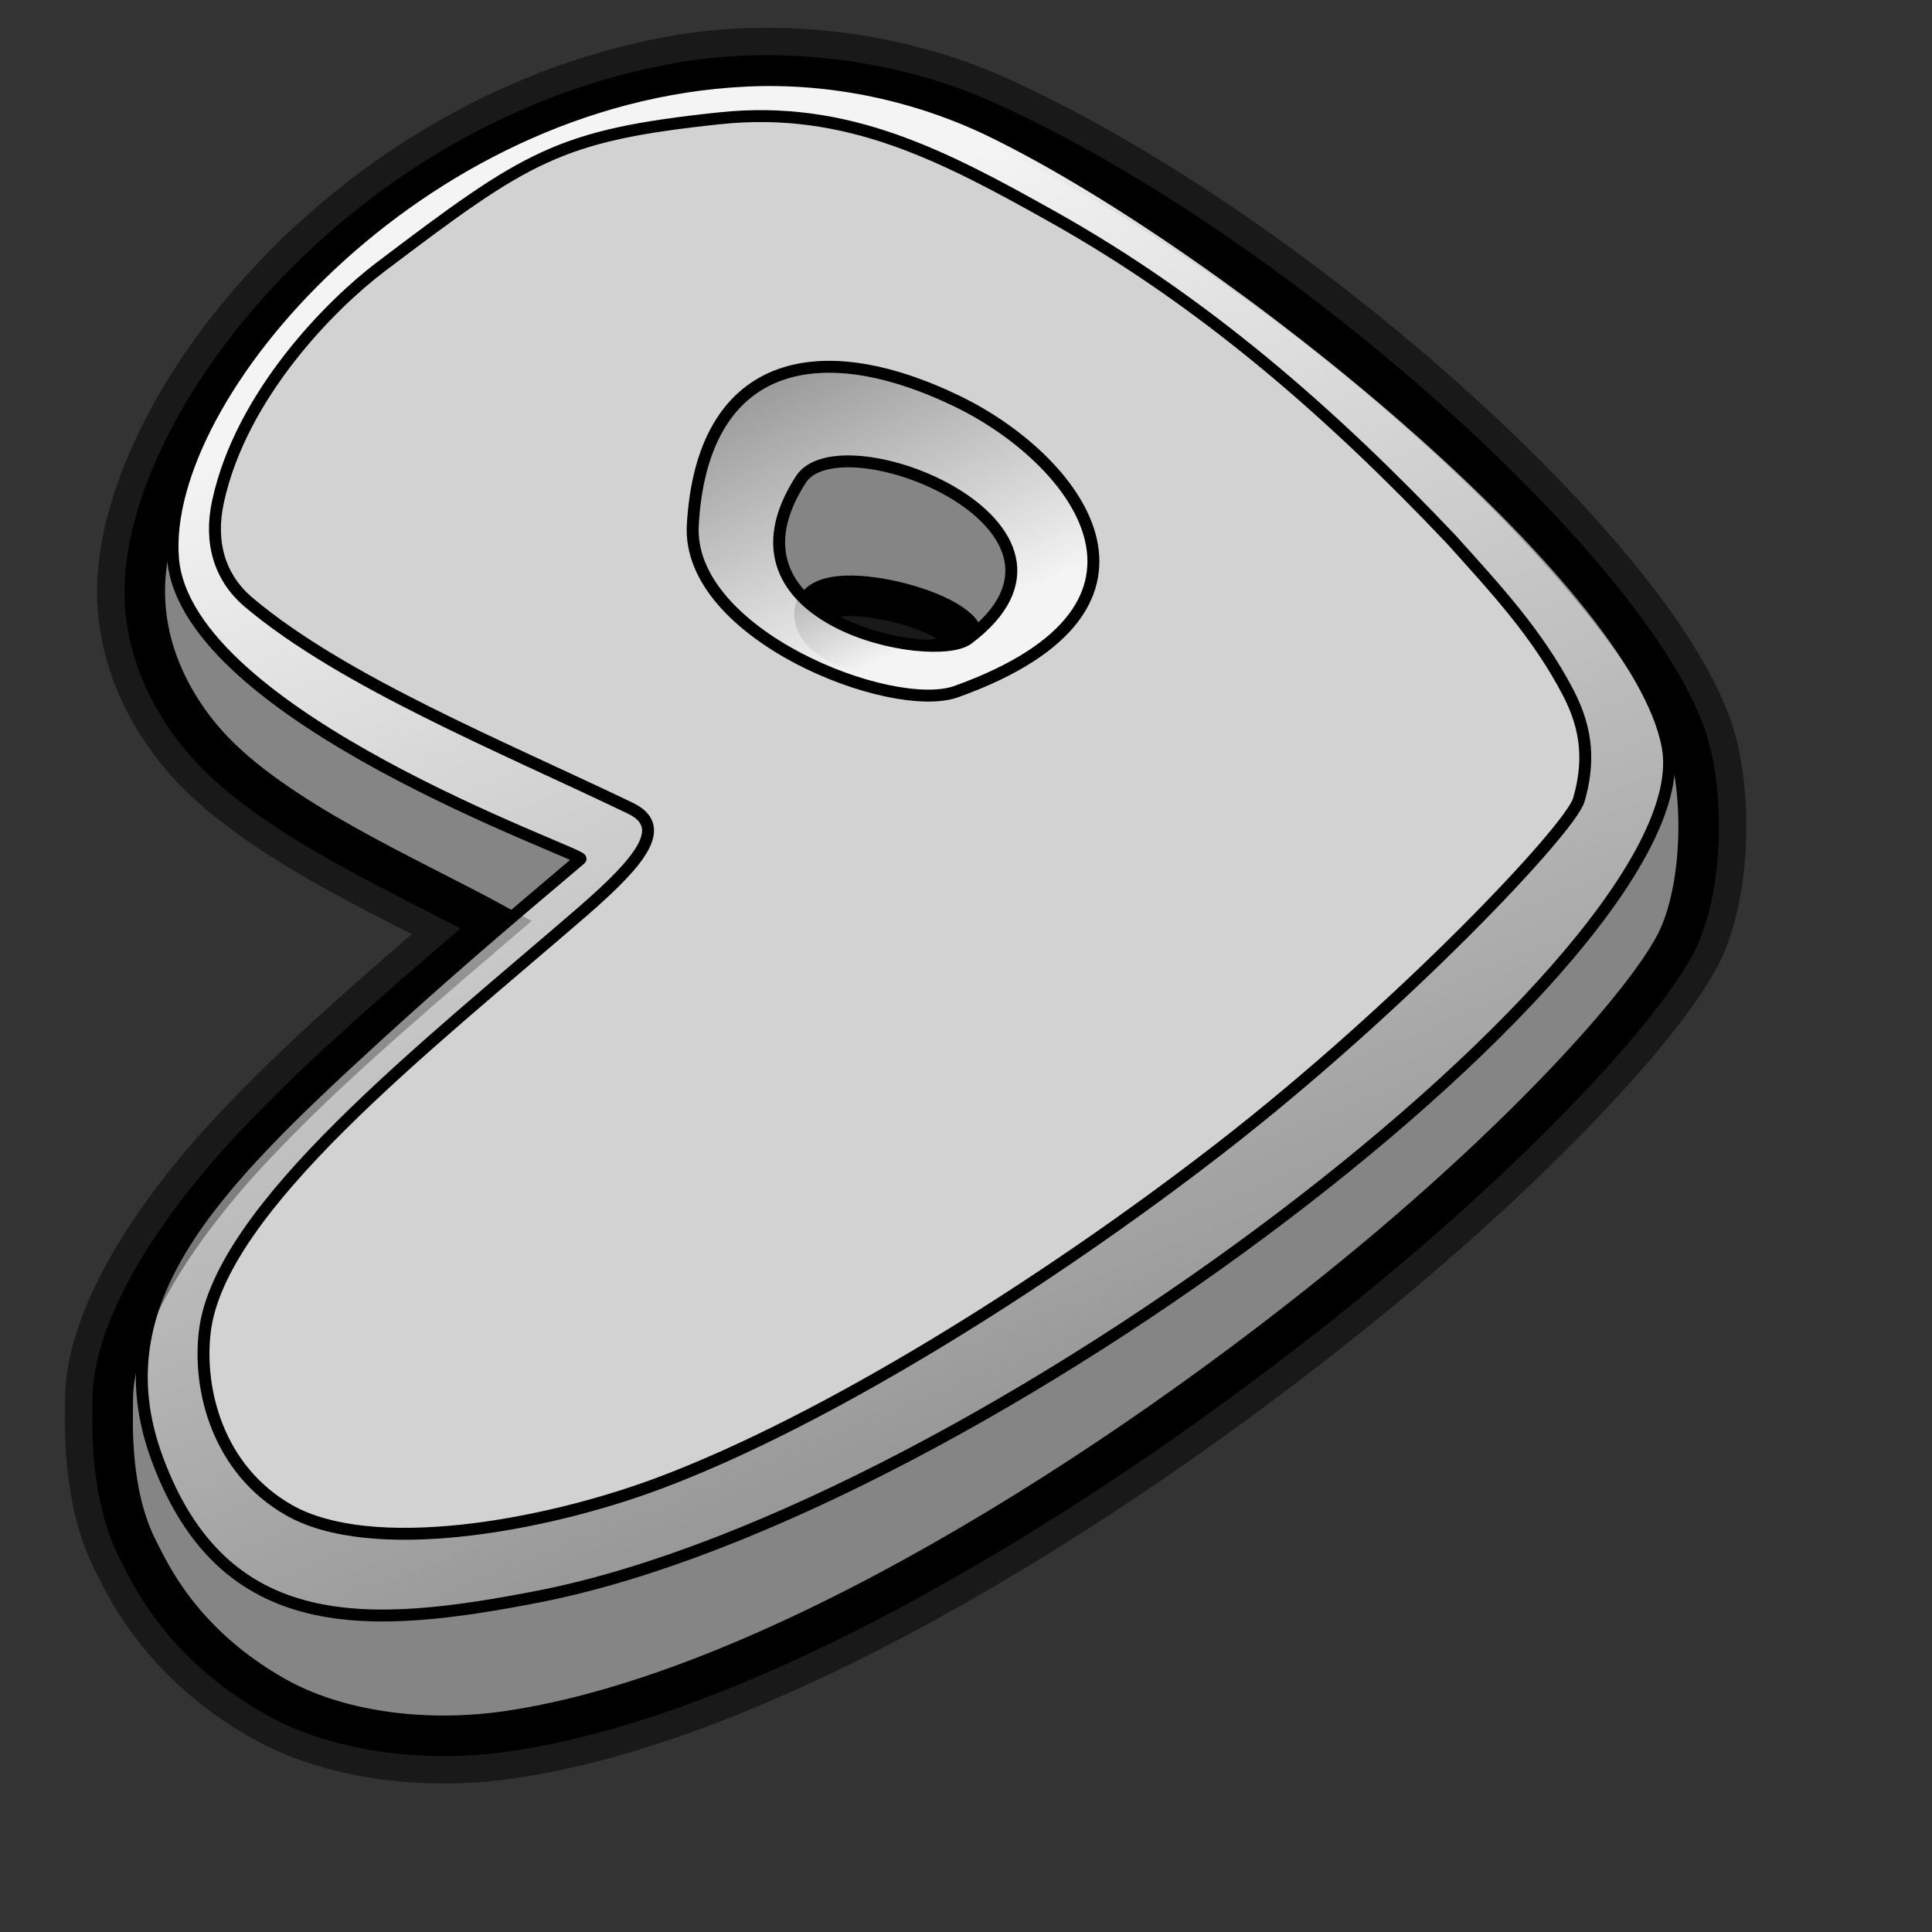 <?xml version="1.0" encoding="UTF-8" standalone="no"?>
<!-- Created with Inkscape (http://www.inkscape.org/) -->

<svg
   xmlns:dc="http://purl.org/dc/elements/1.1/"
   xmlns:cc="http://creativecommons.org/ns#"
   xmlns:rdf="http://www.w3.org/1999/02/22-rdf-syntax-ns#"
   xmlns:svg="http://www.w3.org/2000/svg"
   xmlns="http://www.w3.org/2000/svg"
   xmlns:xlink="http://www.w3.org/1999/xlink"
   xmlns:sodipodi="http://sodipodi.sourceforge.net/DTD/sodipodi-0.dtd"
   xmlns:inkscape="http://www.inkscape.org/namespaces/inkscape"
   id="svg1"
   sodipodi:version="0.32"
   inkscape:version="0.48.1 r9760"
   width="128pt"
   height="128pt"
   sodipodi:docname="desktop.svg"
   version="1.1">
  <rect width="100%" height="100%" fill="#333333" stroke="none"/>
  <defs
     id="defs3">
    <linearGradient
       inkscape:collect="always"
       id="linearGradient3973">
      <stop
         style="stop-color:#f4f4f4;stop-opacity:1;"
         offset="0"
         id="stop3975" />
      <stop
         style="stop-color:#f4f4f4;stop-opacity:0;"
         offset="1"
         id="stop3977" />
    </linearGradient>
    <linearGradient
       inkscape:collect="always"
       id="linearGradient3965">
      <stop
         style="stop-color:#f4f4f4;stop-opacity:1;"
         offset="0"
         id="stop3967" />
      <stop
         style="stop-color:#f4f4f4;stop-opacity:0;"
         offset="1"
         id="stop3969" />
    </linearGradient>
    <linearGradient
       id="linearGradient643">
      <stop
         style="stop-color:#57524f;stop-opacity:1;"
         offset="0"
         id="stop644" />
      <stop
         style="stop-color:#ffffff;stop-opacity:0;"
         offset="1"
         id="stop645" />
    </linearGradient>
    <linearGradient
       xlink:href="#linearGradient643"
       id="linearGradient674"
       x1="138.944"
       y1="61.94"
       x2="180.853"
       y2="44.531"
       gradientTransform="matrix(0.722,0,0,1.19,6.599,6.226)"
       gradientUnits="userSpaceOnUse" />
    <linearGradient
       id="linearGradient877">
      <stop
         style="stop-color:#ffffff;stop-opacity:1;"
         offset="0"
         id="stop878" />
      <stop
         style="stop-color:#ffffff;stop-opacity:0.914;"
         offset="0.124"
         id="stop879" />
      <stop
         style="stop-color:#ffffff;stop-opacity:0.871;"
         offset="0.186"
         id="stop880" />
      <stop
         style="stop-color:#ffffff;stop-opacity:0.851;"
         offset="0.217"
         id="stop881" />
      <stop
         style="stop-color:#ffffff;stop-opacity:0.831;"
         offset="0.247"
         id="stop882" />
      <stop
         style="stop-color:#ffffff;stop-opacity:0.749;"
         offset="0.371"
         id="stop883" />
      <stop
         style="stop-color:#ffffff;stop-opacity:0.706;"
         offset="0.433"
         id="stop884" />
      <stop
         style="stop-color:#ffffff;stop-opacity:0.686;"
         offset="0.464"
         id="stop885" />
      <stop
         style="stop-color:#ffffff;stop-opacity:0.675;"
         offset="0.48"
         id="stop886" />
      <stop
         style="stop-color:#ffffff;stop-opacity:0.671;"
         offset="0.485"
         id="stop887" />
      <stop
         style="stop-color:#ffffff;stop-opacity:0.667;"
         offset="0.495"
         id="stop888" />
      <stop
         style="stop-color:#ffffff;stop-opacity:0.333;"
         offset="0.789"
         id="stop889" />
      <stop
         style="stop-color:#ffffff;stop-opacity:0.165;"
         offset="0.821"
         id="stop890" />
      <stop
         style="stop-color:#ffffff;stop-opacity:0.082;"
         offset="0.886"
         id="stop891" />
      <stop
         style="stop-color:#ffffff;stop-opacity:0.039;"
         offset="0.98"
         id="stop892" />
      <stop
         style="stop-color:#ffffff;stop-opacity:0.02;"
         offset="0.99"
         id="stop893" />
      <stop
         style="stop-color:#ffffff;stop-opacity:0.008;"
         offset="0.99"
         id="stop894" />
      <stop
         style="stop-color:#ffffff;stop-opacity:0.004;"
         offset="0.99"
         id="stop895" />
      <stop
         style="stop-color:#ffffff;stop-opacity:0;"
         offset="0.99"
         id="stop896" />
      <stop
         style="stop-color:#ffffff;stop-opacity:0;"
         offset="0.98"
         id="stop897" />
      <stop
         style="stop-color:#ffffff;stop-opacity:0;"
         offset="0.99"
         id="stop900" />
      <stop
         style="stop-color:#ffffff;stop-opacity:0;"
         offset="1"
         id="stop901" />
    </linearGradient>
    <linearGradient
       id="linearGradient926">
      <stop
         style="stop-color:#ffffff;stop-opacity:1;"
         offset="0"
         id="stop927" />
      <stop
         style="stop-color:#ffffff;stop-opacity:0.914;"
         offset="0.124"
         id="stop868" />
      <stop
         style="stop-color:#ffffff;stop-opacity:0.871;"
         offset="0.186"
         id="stop869" />
      <stop
         style="stop-color:#ffffff;stop-opacity:0.851;"
         offset="0.217"
         id="stop870" />
      <stop
         style="stop-color:#ffffff;stop-opacity:0.831;"
         offset="0.247"
         id="stop862" />
      <stop
         style="stop-color:#ffffff;stop-opacity:0.749;"
         offset="0.371"
         id="stop863" />
      <stop
         style="stop-color:#ffffff;stop-opacity:0.706;"
         offset="0.433"
         id="stop864" />
      <stop
         style="stop-color:#ffffff;stop-opacity:0.686;"
         offset="0.464"
         id="stop865" />
      <stop
         style="stop-color:#ffffff;stop-opacity:0.675;"
         offset="0.48"
         id="stop866" />
      <stop
         style="stop-color:#ffffff;stop-opacity:0.671;"
         offset="0.485"
         id="stop867" />
      <stop
         style="stop-color:#ffffff;stop-opacity:0.667;"
         offset="0.495"
         id="stop930" />
      <stop
         style="stop-color:#ffffff;stop-opacity:0.333;"
         offset="0.789"
         id="stop851" />
      <stop
         style="stop-color:#ffffff;stop-opacity:0.165;"
         offset="0.821"
         id="stop852" />
      <stop
         style="stop-color:#ffffff;stop-opacity:0.082;"
         offset="0.886"
         id="stop853" />
      <stop
         style="stop-color:#ffffff;stop-opacity:0.039;"
         offset="0.98"
         id="stop854" />
      <stop
         style="stop-color:#ffffff;stop-opacity:0.02;"
         offset="0.99"
         id="stop855" />
      <stop
         style="stop-color:#ffffff;stop-opacity:0.008;"
         offset="0.99"
         id="stop856" />
      <stop
         style="stop-color:#ffffff;stop-opacity:0.004;"
         offset="0.99"
         id="stop857" />
      <stop
         style="stop-color:#ffffff;stop-opacity:0;"
         offset="0.99"
         id="stop858" />
      <stop
         style="stop-color:#ffffff;stop-opacity:0;"
         offset="0.98"
         id="stop859" />
      <stop
         style="stop-color:#ffffff;stop-opacity:0;"
         offset="0.99"
         id="stop860" />
      <stop
         style="stop-color:#ffffff;stop-opacity:0;"
         offset="1"
         id="stop929" />
    </linearGradient>
    <linearGradient
       id="linearGradient903">
      <stop
         style="stop-color:#bdbbbb;stop-opacity:1;"
         offset="0"
         id="stop904" />
      <stop
         style="stop-color:#dedddd;stop-opacity:1;"
         offset="0.5"
         id="stop907" />
      <stop
         style="stop-color:#ffffff;stop-opacity:1;"
         offset="1"
         id="stop906" />
    </linearGradient>
    <linearGradient
       id="linearGradient897">
      <stop
         style="stop-color:#757373;stop-opacity:1;"
         offset="0"
         id="stop898" />
      <stop
         style="stop-color:#e5e6e6;stop-opacity:1;"
         offset="0.493"
         id="stop902" />
      <stop
         style="stop-color:#ffffff;stop-opacity:0;"
         offset="1"
         id="stop899" />
    </linearGradient>
    <linearGradient
       xlink:href="#linearGradient926"
       id="linearGradient900"
       x1="0.424"
       y1="0.031"
       x2="0.012"
       y2="0.992" />
    <linearGradient
       xlink:href="#linearGradient926"
       id="linearGradient873"
       x1="0.468"
       y1="0.039"
       x2="0.468"
       y2="0.758" />
    <linearGradient
       xlink:href="#linearGradient897"
       id="linearGradient876"
       x1="0.54"
       y1="0.961"
       x2="0.385"
       y2="0.602" />
    <linearGradient
       gradientUnits="userSpaceOnUse"
       y2="29.262"
       x2="66.76"
       y1="142.796"
       x1="66.76"
       gradientTransform="matrix(1.058,0,0,0.847,4.891,5.299)"
       id="linearGradient2133"
       xlink:href="#linearGradient903"
       inkscape:collect="always" />
    <linearGradient
       inkscape:collect="always"
       xlink:href="#linearGradient903"
       id="linearGradient1375"
       gradientUnits="userSpaceOnUse"
       gradientTransform="matrix(1.058,0,0,0.847,4.891,0.655)"
       x1="66.76"
       y1="142.796"
       x2="66.76"
       y2="29.262" />
    <radialGradient
       gradientUnits="userSpaceOnUse"
       gradientTransform="matrix(-0.784, 2.083, -1.369, -0.516, 1619.59, -726.359)"
       r="77.995"
       fy="357.785"
       fx="616.666"
       cy="357.785"
       cx="616.666"
       id="radialGradient2075"
       xlink:href="#linearGradient2085"
       inkscape:collect="always" />
    <radialGradient
       gradientUnits="userSpaceOnUse"
       gradientTransform="matrix(1.587, 0.065, -0.004, 0.907, -164.089, 16.623)"
       r="30.536"
       fy="374.326"
       fx="281.964"
       cy="374.326"
       cx="281.964"
       id="radialGradient3566"
       xlink:href="#linearGradient3560"
       inkscape:collect="always" />
    <radialGradient
       gradientUnits="userSpaceOnUse"
       gradientTransform="matrix(-1.335, 0.232, -0.156, -0.897, 707.436, 624.669)"
       r="22.023"
       fy="365.991"
       fx="278.191"
       cy="365.991"
       cx="278.191"
       id="radialGradient3553"
       xlink:href="#linearGradient3539"
       inkscape:collect="always" />
    <linearGradient
       gradientTransform="matrix(0.413, 0, 0, 0.413, 209.755, 299.535)"
       y2="205.219"
       x2="-32.857"
       y1="185.219"
       x1="34.286"
       gradientUnits="userSpaceOnUse"
       id="linearGradient2801"
       xlink:href="#linearGradient3004"
       inkscape:collect="always" />
    <radialGradient
       r="218.022"
       fy="512.464"
       fx="298.046"
       cy="512.464"
       cx="298.046"
       gradientTransform="matrix(-0.022, -1.021, 1.918, -0.041, -759.031, 896.871)"
       gradientUnits="userSpaceOnUse"
       id="radialGradient2788"
       xlink:href="#linearGradient3004"
       inkscape:collect="always" />
    <linearGradient
       y2="560.313"
       x2="305.198"
       y1="560.313"
       x1="142.891"
       gradientUnits="userSpaceOnUse"
       id="linearGradient2786"
       xlink:href="#linearGradient3004"
       inkscape:collect="always" />
    <linearGradient
       id="linearGradient2127">
      <stop
         id="stop2129"
         offset="0"
         style="stop-color:#cc0045;stop-opacity:1;" />
      <stop
         id="stop2131"
         offset="1"
         style="stop-color:#ff794d;stop-opacity:1;" />
    </linearGradient>
    <linearGradient
       id="linearGradient2980">
      <stop
         id="stop2982"
         offset="0"
         style="stop-color:#e76226;stop-opacity:1;" />
      <stop
         id="stop2984"
         offset="1"
         style="stop-color:#7e3615;stop-opacity:1;" />
    </linearGradient>
    <linearGradient
       id="linearGradient2988">
      <stop
         id="stop2990"
         offset="0"
         style="stop-color:#c9491c;stop-opacity:1;" />
      <stop
         id="stop2992"
         offset="1"
         style="stop-color:#6b2e26;stop-opacity:1;" />
    </linearGradient>
    <linearGradient
       id="linearGradient3004">
      <stop
         style="stop-color:#ffffff;stop-opacity:1;"
         offset="0"
         id="stop3006" />
      <stop
         id="stop7609"
         offset="0.342"
         style="stop-color:#ffffff;stop-opacity:1;" />
      <stop
         id="stop7599"
         offset="0.52"
         style="stop-color:#bebdf3;stop-opacity:1;" />
      <stop
         style="stop-color:#8f82f9;stop-opacity:1;"
         offset="0.754"
         id="stop7611" />
      <stop
         id="stop7613"
         offset="0.871"
         style="stop-color:#9f99c7;stop-opacity:1;" />
      <stop
         style="stop-color:#524c76;stop-opacity:1;"
         offset="1"
         id="stop3008" />
    </linearGradient>
    <linearGradient
       id="linearGradient3539"
       inkscape:collect="always">
      <stop
         id="stop3541"
         offset="0"
         style="stop-color:#ffffff;stop-opacity:1;" />
      <stop
         id="stop3543"
         offset="1"
         style="stop-color:#ffffff;stop-opacity:0;" />
    </linearGradient>
    <linearGradient
       id="linearGradient3560"
       inkscape:collect="always">
      <stop
         id="stop3562"
         offset="0"
         style="stop-color:#ffffff;stop-opacity:1;" />
      <stop
         id="stop3564"
         offset="1"
         style="stop-color:#ffffff;stop-opacity:0;" />
    </linearGradient>
    <linearGradient
       id="linearGradient2077">
      <stop
         style="stop-color:#ed5b1a;stop-opacity:1;"
         offset="0"
         id="stop2079" />
      <stop
         id="stop2083"
         offset="0.5"
         style="stop-color:#ed5b1a;stop-opacity:1;" />
      <stop
         style="stop-color:#7e3615;stop-opacity:1;"
         offset="1"
         id="stop2081" />
    </linearGradient>
    <linearGradient
       id="linearGradient2085">
      <stop
         id="stop2087"
         offset="0"
         style="stop-color:#7f3615;stop-opacity:1;" />
      <stop
         style="stop-color:#ef743d;stop-opacity:1;"
         offset="0.5"
         id="stop2089" />
      <stop
         id="stop2091"
         offset="1"
         style="stop-color:#ef743d;stop-opacity:1;" />
    </linearGradient>
    <linearGradient
       id="linearGradient2096">
      <stop
         id="stop2098"
         offset="0"
         style="stop-color:#7e3615;stop-opacity:1;" />
      <stop
         style="stop-color:#7e3615;stop-opacity:1;"
         offset="0.5"
         id="stop2100" />
      <stop
         id="stop2102"
         offset="1"
         style="stop-color:#ed5b1a;stop-opacity:1;" />
    </linearGradient>
    <linearGradient
       inkscape:collect="always"
       xlink:href="#linearGradient3965"
       id="linearGradient3971"
       x1="180.326"
       y1="19.787"
       x2="225.185"
       y2="131.732"
       gradientUnits="userSpaceOnUse"
       gradientTransform="matrix(1.053,0,0,1.053,-130.958,3.215)" />
    <linearGradient
       inkscape:collect="always"
       xlink:href="#linearGradient3973"
       id="linearGradient3979"
       x1="205.796"
       y1="48.869"
       x2="192.641"
       y2="20.533"
       gradientUnits="userSpaceOnUse"
       gradientTransform="matrix(1.053,0,0,1.053,-130.958,3.215)" />
    <linearGradient
       inkscape:collect="always"
       xlink:href="#linearGradient3973"
       id="linearGradient3989"
       x1="146.862"
       y1="9.252"
       x2="196.983"
       y2="70.598"
       gradientUnits="userSpaceOnUse" />
  </defs>
  <sodipodi:namedview
     id="base"
     pagecolor="#ffffff"
     bordercolor="#666666"
     borderopacity="1.0"
     inkscape:pageopacity="0.0"
     inkscape:pageshadow="2"
     inkscape:zoom="1.2018463"
     inkscape:cx="74.799666"
     inkscape:cy="79.999998"
     inkscape:window-width="981"
     inkscape:window-height="696"
     showgrid="false"
     snaptogrid="false"
     horizgrid="true"
     vertgrid="true"
     gridtolerance="5px"
     showguides="false"
     snaptoguides="false"
     inkscape:window-x="0"
     inkscape:window-y="34"
     inkscape:grid-bbox="false"
     inkscape:current-layer="svg1"
     inkscape:window-maximized="0">
    <sodipodi:guide
       orientation="horizontal"
       position="147.458"
       id="guide911" />
    <sodipodi:guide
       orientation="vertical"
       position="59.633"
       id="guide912" />
    <sodipodi:guide
       orientation="vertical"
       position="104.987"
       id="guide913" />
    <sodipodi:guide
       orientation="horizontal"
       position="48.378"
       id="guide914" />
    <inkscape:grid
       id="GridFromPre046Settings"
       type="xygrid"
       originx="0px"
       originy="0px"
       spacingx="1mm"
       spacingy="1mm"
       color="#0000ff"
       empcolor="#0000ff"
       opacity="0.2"
       empopacity="0.4"
       empspacing="5" />
  </sodipodi:namedview>
  <path
     inkscape:connector-curvature="0"
     id="path3991"
     style="fill:#000000;fill-opacity:0.502;fill-rule:evenodd;stroke:#000000;stroke-width:8.425;stroke-miterlimit:4;stroke-opacity:0.502;stroke-dasharray:none"
     d="M 9.961,123.621 C 9.977,117.434 15.237,108.796 22.71,100.948 27.705,95.703 32.777,91.099 43.834,81.671 36.186,77.475 24.29,72.411 18.322,65.78 16.113,63.326 12.11,57.767 12.886,50.34 14.469,35.203 33.153,12.231 59.71,7.374 68.546,5.758 78.692,6.925 87.041,10.678 113.237,22.455 145.272,51.713 149.214,65.999 c 1.387,5.028 1.121,13.044 -1.271,17.511 -2.964,5.536 -13.226,16.781 -27.266,28.385 -22.03,18.207 -52.9,37.756 -75.95,41.046 -7.448,1.063 -15.057,-0.046 -20.397,-3.059 C 15.974,145.167 13.201,138.873 12.226,136.987 9.633,131.97 9.955,125.614 9.961,123.621 z M 71.96,54.106 c 0.284,-3.508 14.041,-0.015 13.172,2.763 -0.917,2.931 -13.498,1.262 -13.172,-2.763 z"
     sodipodi:nodetypes="cscssssssssssscss" />
  <path
     sodipodi:nodetypes="cscssssssssssscss"
     d="M 9.961,123.621 C 9.977,117.434 15.237,108.796 22.71,100.948 27.705,95.703 32.777,91.099 43.834,81.671 36.186,77.475 24.29,72.411 18.322,65.78 16.113,63.326 12.11,57.767 12.886,50.34 14.469,35.203 33.153,12.231 59.71,7.374 68.546,5.758 78.692,6.925 87.041,10.678 113.237,22.455 145.272,51.713 149.214,65.999 c 1.387,5.028 1.121,13.044 -1.271,17.511 -2.964,5.536 -13.226,16.781 -27.266,28.385 -22.03,18.207 -52.9,37.756 -75.95,41.046 -7.448,1.063 -15.057,-0.046 -20.397,-3.059 C 15.974,145.167 13.201,138.873 12.226,136.987 9.633,131.97 9.955,125.614 9.961,123.621 z M 71.96,54.106 c 0.284,-3.508 14.041,-0.015 13.172,2.763 -0.917,2.931 -13.498,1.262 -13.172,-2.763 z"
     style="fill:#858585;fill-opacity:1;fill-rule:evenodd;stroke:#000000;stroke-width:3.581;stroke-miterlimit:4;stroke-opacity:1;stroke-dasharray:none"
     id="path2973"
     inkscape:connector-curvature="0" />
  <path
     sodipodi:nodetypes="csssssssccssss"
     d="M 51.28,75.875 C 44.041,81.987 39.227,86.108 33.193,91.623 18.662,104.905 8.788,115.014 13.879,128.834 c 5.872,15.942 18.744,15.133 33.839,12.17 C 86.626,133.33 150.584,84.16 147.324,65.999 144.686,51.304 108.953,22.087 87.797,11.69 81.187,8.442 73.57,6.763 65.93,7.122 36.839,8.495 14.12,34.981 15.281,49.332 16.41,63.293 51.696,75.458 51.28,75.875 z M 46.913,27.135 C 38.159,36.875 43.756,55.718 58.273,65.988 75.259,78.006 102.767,80.182 108.241,70.914 118.451,53.627 107.303,35.347 90.662,27.193 74.217,19.135 52.369,21.064 46.913,27.135 z"
     style="fill:url(#linearGradient3971);fill-opacity:1;fill-rule:evenodd;stroke:#000000;stroke-width:1.053;stroke-opacity:1"
     id="path2975"
     inkscape:connector-curvature="0" />
  <path
     sodipodi:nodetypes="csssscss"
     d="M 76.766,65.58 C 89.055,67.288 99.648,62.366 101.304,50.231 102.566,40.987 88.419,30.888 79.913,28.558 72.81,26.613 57.39,29.114 56.35,42.548 55.269,56.513 69.6,64.584 76.766,65.58 z M 70.748,42.353 C 62.671,54.865 82.474,58.712 85.506,56.43 98.577,46.592 74.306,36.841 70.748,42.353 z"
     style="fill:url(#linearGradient3979);fill-opacity:1;fill-rule:evenodd;stroke:#000000;stroke-width:1.053;stroke-opacity:1;display:inline"
     id="path4976"
     inkscape:connector-curvature="0" />
  <path
     sodipodi:nodetypes="cssssssssssscsscsss"
     id="path2977"
     d="m 63.585,10.447 c -14.286,1.506 -17.022,3.344 -29.964,13.136 -4.338,3.282 -12.321,11.267 -14.366,20.74 -0.779,3.608 0.142,6.723 2.74,8.907 8.32,6.995 22.246,12.67 33.67,18.156 3.346,1.607 1.131,4.52 -4.265,9.192 -13.616,11.788 -32.026,26.137 -33.311,37.072 -0.606,5.152 1.158,12.154 7.412,15.736 7.306,4.185 22.471,1.454 32.597,-2.317 14.798,-5.51 34.236,-17.672 49.668,-29.626 16.048,-12.431 30.968,-28.22 31.706,-30.795 0.906,-3.162 0.816,-6.083 -0.933,-9.441 -2.747,-5.273 -6.419,-9.192 -10.362,-13.578 C 117.598,36.474 106.404,26.673 93.011,19.163 83.34,13.74 74.83,9.261 63.585,10.447 z M 84.57,35.452 C 94.891,40.442 105.49,53.549 84.479,61.092 78.765,63.144 60.645,56.054 61.199,46.38 62.008,32.089 71.968,29.359 84.571,35.452 z"
     style="fill:#d2d2d2;fill-opacity:1;fill-rule:evenodd;stroke:#000000;stroke-width:1.053;stroke-opacity:1"
     inkscape:connector-curvature="0" />
</svg>
